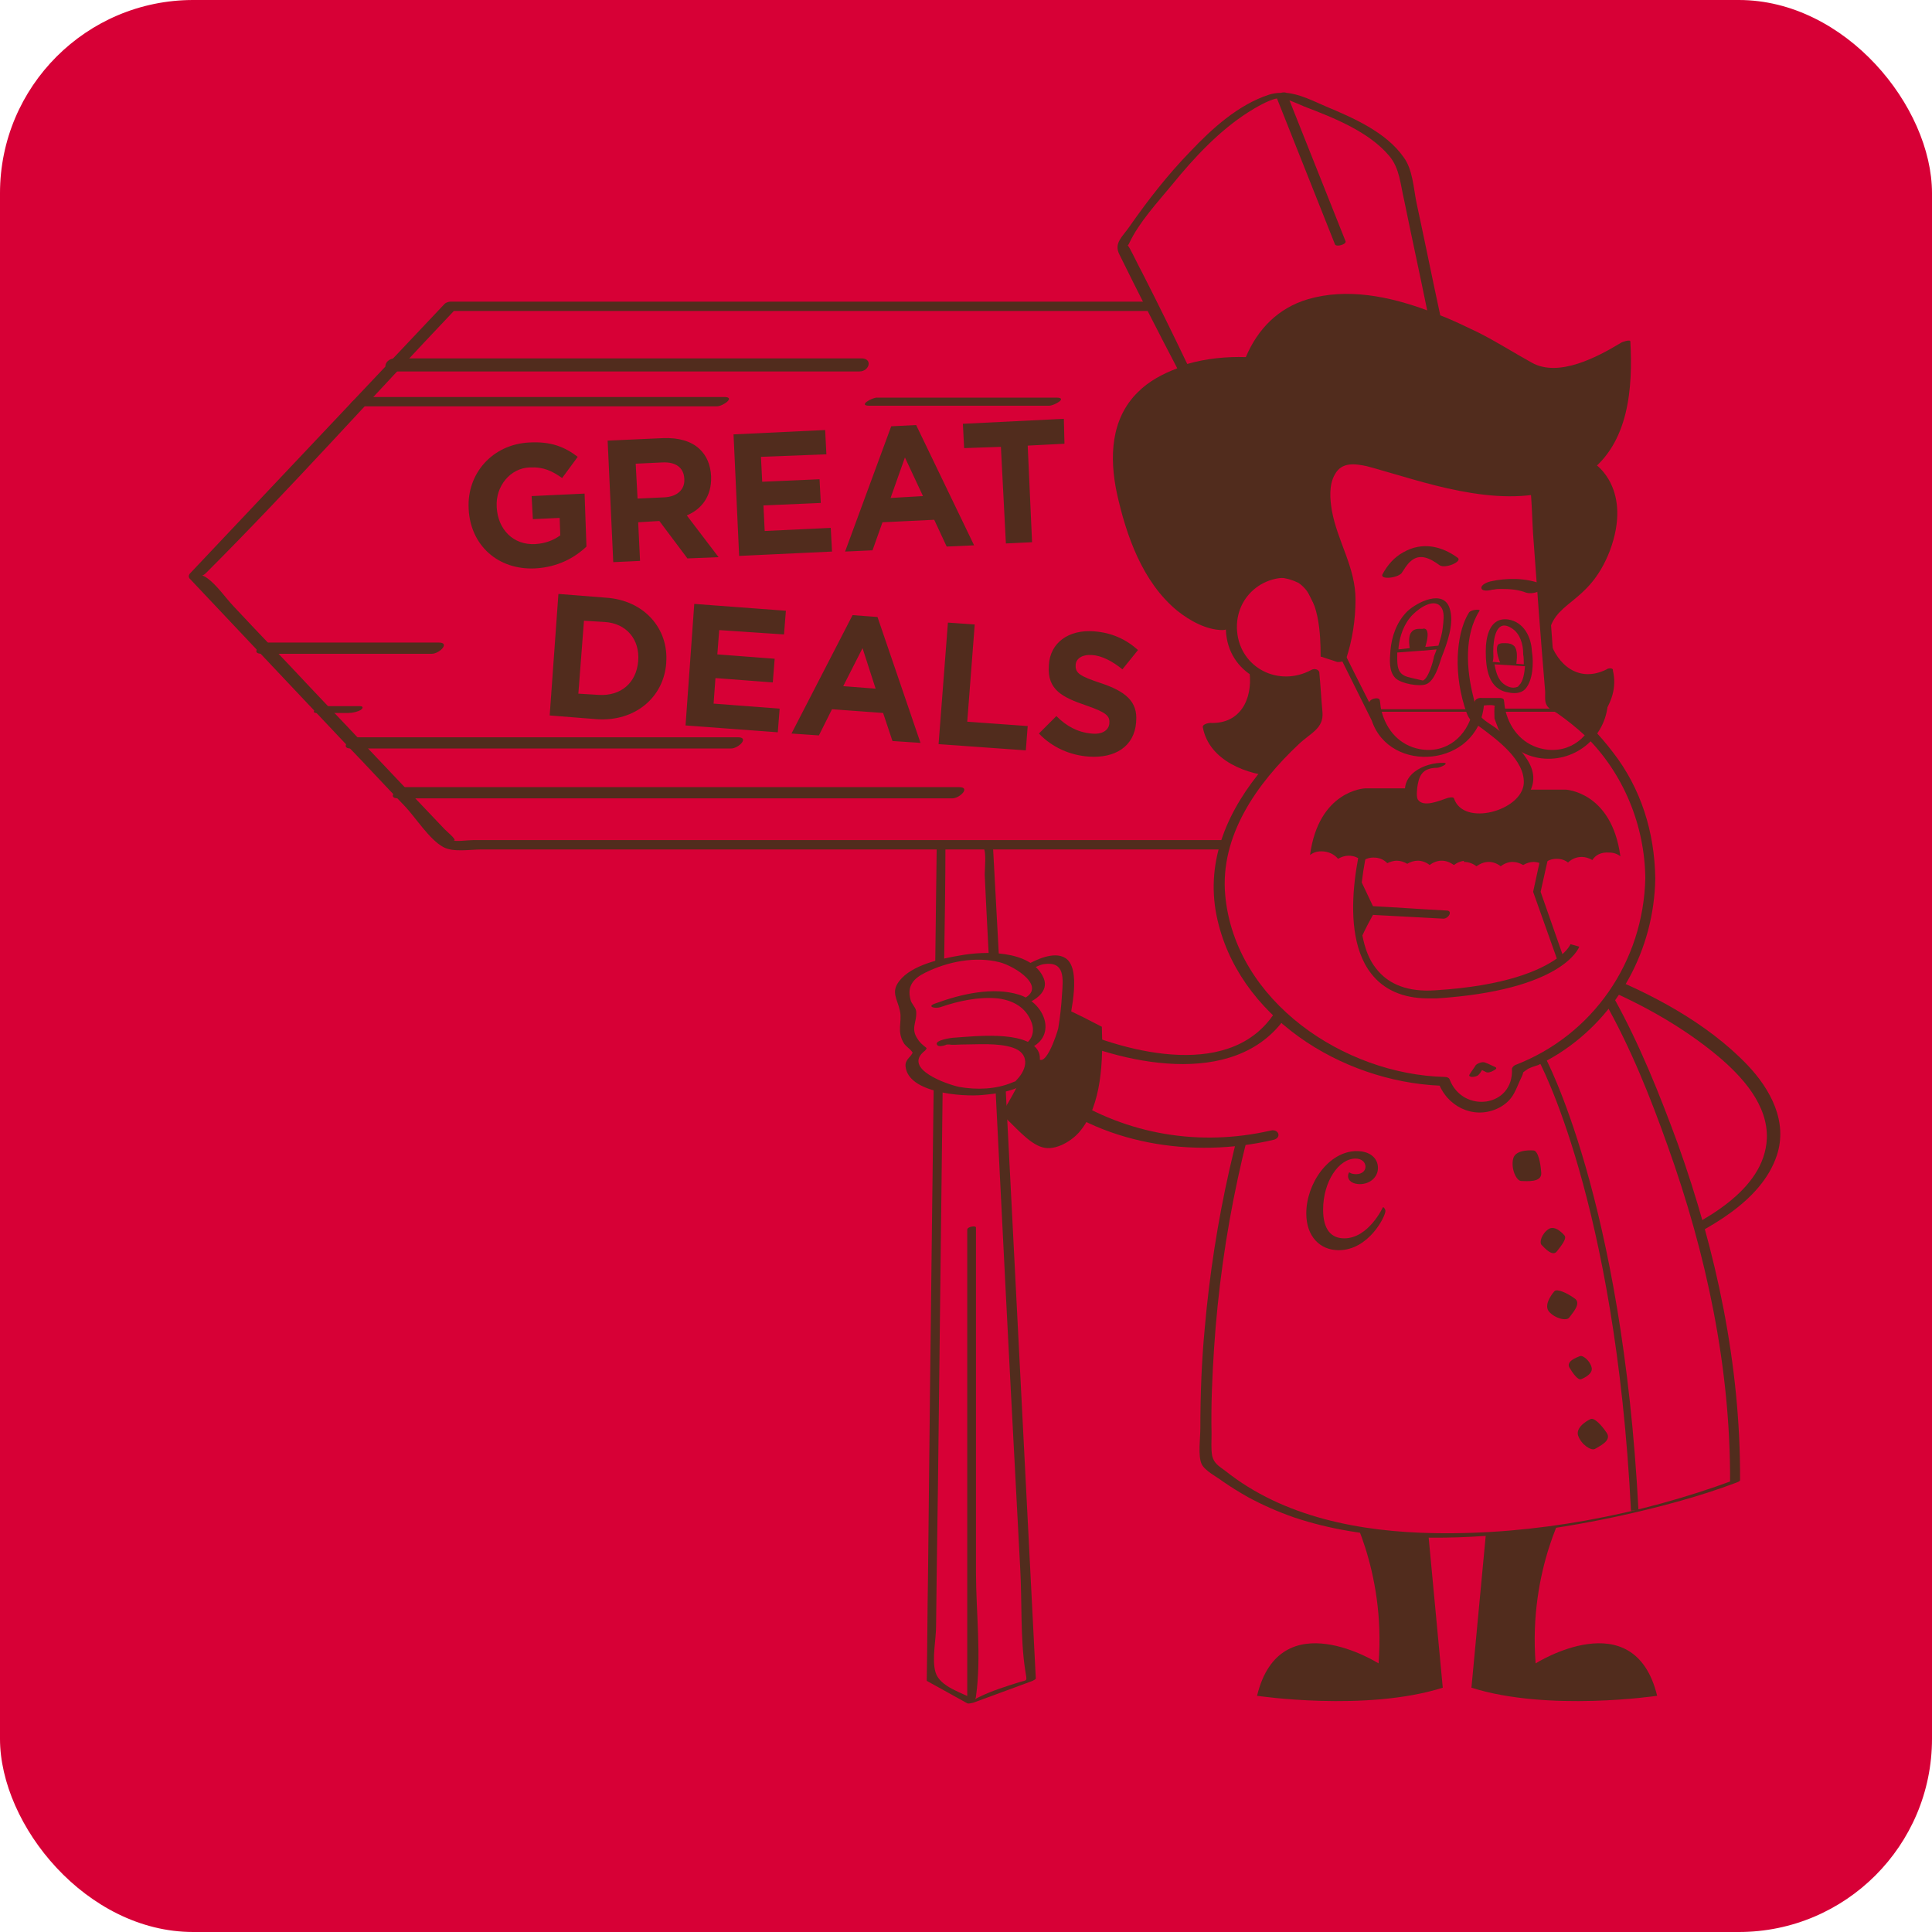 <svg class="charlie" xmlns="http://www.w3.org/2000/svg" viewBox="0 0 310 310">

  <style>
    @keyframes bodybounce {
      from { transform: rotate(5deg) translateY(10px) }
      50% { transform: translateY(-2px) }
      to { transform: rotate(-5deg) translateY(10px) }
    }
    @keyframes armbounce {
      from { transform: translate(5px,10px) }
      50% { transform: translateY(-2px) }
      to { transform: translate(-5px,10px) }
    }
    @keyframes tache-left { to { transform: rotate(-15deg) } }
    @keyframes tache-right { to { transform: rotate(15deg) } }
    @keyframes brows {
      from { transform: rotate(-10deg) }
      to { transform: rotate(10deg) }
    }
    .anim-body {
      transform-origin: 235px 240px;
      animation: bodybounce 1s infinite ease-in-out alternate;
    }
    .anim-arm {
      transform-origin: 600px 550px;
      animation: armbounce 1s infinite ease-in-out alternate;
    }
    .anim-tache {
      transform-origin: 236px 130px;
    }
    .tache-left {
      animation: tache-left .5s infinite ease-in-out alternate;
    }
    .tache-right {
      animation: tache-right .5s infinite ease-in-out alternate;
    }
    .anim-brows {
      transform-origin: 235px 95px;
      animation: brows .3s infinite alternate;
    }

  </style>
  <rect height="100%" width="100%" fill="#D70036" rx="10%" />

  <path id="legs" fill="#512C1D" d="M216 241.1s6.4 10.6 5.2 25.8c0 0-15.8-10-19.5 5.2 0 0 17.5 2.6 29.8-1.3l-2.8-29.8-12.7.1zm35.6 0s-6.4 10.6-5.2 25.8c0 0 15.8-10 19.5 5.2 0 0-17.5 2.6-29.8-1.3l2.8-29.8 12.7.1z"/>
  <g id="torso" class="anim-body">
    <path fill="#D70036" d="M255.4 156.8s57.2 22.1 11.5 43.1"/>
    <path fill="#512C1D" d="M254.8 157.5c7.4 2.9 14.8 6.9 20.9 12 3.9 3.3 8 7.8 7.8 13.2-.4 8.5-10.6 13.5-17.1 16.5-1.3.6-.1 1.8.9 1.2 6.6-3.1 15.3-7.5 17.8-15 1.8-5.4-1-10.6-4.7-14.5-6.5-6.8-15.6-11.6-24.3-15-.9-.2-2.6 1.1-1.3 1.6z"/>
    <path fill="#D70036" d="M258.3 160.4s20.6 36.4 20.2 77.3c0 0-57.9 21.5-84.7-3.1 0 0-2.6-33.7 11.9-71.8l52.6-2.4z"/>
    <path fill="#512C1D" d="M257.4 160.6c4.2 7.4 7.4 15.4 10.2 23.3 6.2 17.3 10.1 35.6 10 54 .2-.1.4-.3.6-.4-15.1 5.6-32 8.8-48.1 8.5-11.7-.2-24.1-2.5-33.5-10-1.1-.8-1.8-1.2-2.1-2.4-.2-1.1-.1-2.4-.1-3.5-.1-4.6.1-9.1.4-13.7 1.2-18.4 5.1-36.5 11.6-53.8-.4.2-.8.3-1.2.5l46.1-2.1 6.5-.3c.5 0 1.9-.7.7-.7l-46.1 2.1-6.5.3c-.3 0-1.1.2-1.2.5-6.1 16.1-9.9 33.1-11.4 50.3-.5 5.3-.7 10.6-.7 16 0 1.5-.4 4.4.2 5.7.5 1.1 2.5 2.1 3.4 2.8 1.3.9 2.6 1.7 4 2.5 2.4 1.3 4.9 2.4 7.5 3.3 5.7 1.9 11.6 2.8 17.6 3.1 11.5.6 23.1-.9 34.3-3.3 6.4-1.4 12.9-3.1 19-5.4.2-.1.6-.2.6-.4.1-18.4-3.8-36.7-10-54-2.9-7.9-6.1-15.9-10.2-23.3-.1-.5-1.7.2-1.6.4z"/>
    <path fill="#512C1D" d="M261.7 242.4c-2.5-49.8-14.8-72.2-14.9-72.4l1-.6c.1.2 12.5 22.9 15.1 72.9l-1.2.1zm-15.6-57.8s-2.9-.3-3.3 1.3c-.4 1.6.5 3.6 1.3 3.6s3.3.3 3.2-1.3-.5-3.5-1.2-3.6zm4.9 13.6s-1.4-1.7-2.5-1-1.6 2.2-1.1 2.6c.4.4 1.7 1.9 2.4 1s1.7-2.1 1.2-2.6zm-1.6 9s-1.8 2-.9 3.2c1 1.2 2.9 1.6 3.3 1 .4-.6 2.1-2.3.8-3.1-1.1-.8-2.8-1.6-3.2-1.1zm4.3 14.1s1.9-.7 1.7-1.8c-.2-1.1-1.4-2.1-1.9-1.9-.5.2-2.2.8-1.7 1.8.6 1 1.4 2.1 1.9 1.9zm1.5 6.4s-2.4 1.1-2 2.6c.5 1.5 2.1 2.5 2.7 2.2.6-.4 2.8-1.3 1.9-2.6-.8-1.2-2-2.5-2.6-2.2zm-33.3-34c.2 0 .4.4.4.6 0 .9-2.7 6.3-7.5 6.3-3 0-5.2-2.2-5.2-5.9 0-4.8 3.6-10 8.1-10 2.2 0 3.4 1.2 3.4 2.7 0 1.5-1.3 2.6-2.9 2.6-1.1 0-1.9-.5-1.9-1.3 0-.4.2-.6.2-.6s.3.3 1.1.3c.9 0 1.5-.5 1.5-1.2s-.6-1.3-1.6-1.3c-2.7 0-5.2 3.7-5.2 8.2 0 3.2 1.3 4.6 3.4 4.6 3.9 0 6.2-5 6.2-5z"/>
  </g>
  <g class="anim-arm" >
    <g id="left_arm">
    <path fill="#D70036" d="M206 162s-8.9 15.8-35.1 3.4l-3.7 8.7s15.2 13.5 37 8"/>
    <path fill="#512C1D" d="M204.9 161.9c-6.8 11.6-23.9 7.1-33.4 2.8-.5-.2-1.4.1-1.7.6-1.2 2.9-2.5 5.8-3.7 8.7-.1.3 0 .5.2.8 10.2 8.9 25.2 11.1 38 8.1 1.4-.3.9-1.8-.4-1.5-11.3 2.6-23 .7-32.8-5.6-.8-.5-1.8-1.1-2.5-1.8-1-.9-.4.6-.1-.4.8-2.7 2.3-5.4 3.4-8.1-.6.2-1.1.4-1.7.6 10.8 4.9 29.3 8.8 36.8-4 .6-1-1.6-1.1-2.1-.2z"/>
    <g fill="#512C1D">
      <path d="M170.1 162l5.8 2.9s.8 19-7.8 18.5l-6.1-5.1 1.9-3 6.2-13.3z"/>
      <path d="M169.1 162.4c1.3.7 4.9 1.7 5.7 2.9.4.6 0 2.6 0 3.4-.1 2.9-.4 5.8-1.3 8.5-.3 1.1-.8 2.3-1.4 3.3-.5.9-1.8 2.7-3.1 2.5-.3 0-.6-.6-.9-.7-.9-.4-4.9-3.5-5-4.2-.1-.8 1.8-3 2.3-3.9 2-4 3.8-8.2 5.6-12.2.2-.5-1.9-.3-2.2.3-2.5 5.5-4.8 11.2-8.1 16.4 0 .1 0 .2.1.2 1.8 1.5 4.2 4.6 6.5 5.2 2.1.6 4.8-1.1 6-2.6 3.5-4.2 3.7-11.5 3.5-16.7 0 0 0-.1-.1-.1-1.9-1-3.9-2-5.8-2.9-.4-.5-2.2.4-1.8.6z"/>
    </g>
  </g>
    <g id="sign_x26__hand">
    <path fill="#D70036" d="M156 197.1v75.8l9.5-3.4-6.9-134.1h-7.5l-1.6 134 6.5 3.5"/>
    <path fill="#512C1D" d="M155.2 197.3v75.9c0 .3.9 0 1 0 3.2-1.2 6.3-2.3 9.5-3.5.1-.1.5-.2.5-.4l-6-117.4-.9-16.6c0-.1-.2-.1-.3-.1h-7.5c-.3 0-1.2.1-1.2.5-.5 39.2-1 78.3-1.4 117.5-.1 5.5-.1 11-.2 16.4v.1c2.2 1.2 4.3 2.4 6.5 3.6.4.2 1.6-.4 1.4-.5-2.2-1.2-5.8-2.1-6.5-4.5-.6-2.1.1-5.2.1-7.4.1-10.3.3-20.6.4-30.9l.9-76.2c.1-6.2.2-12.4.2-18.5-.4.2-.8.3-1.2.5 1.7 0 6.8-.5 7.3.2.5.8.2 3.4.2 4.3.3 6.7.7 13.4 1 20.2 1.1 20.9 2.1 41.9 3.2 62.8l1.5 28.4c.3 5.3 0 11.1.8 16.3.3 1.9.4 1.5-.9 1.9-2.2.7-4.5 1.4-6.5 2.4-1.7.8-.6.9-.5-.1.9-6.4 0-13.5 0-19.9V197c.1-.4-1.4-.2-1.4.3z"/>
    <path fill="#D70036" d="M72.2 49.1L51.8 70.7 31.4 92.3l20.4 21.5 20.4 21.6h138.3V49.1z"/>
    <path fill="#512C1D" d="M71.3 48.8L30.5 92c-.2.2-.3.5-.1.8l25.1 26.6c3.2 3.3 6.3 6.7 9.5 10 1.7 1.8 3.9 5.3 6.1 6.5 1.6.9 4.3.4 6.1.4h133.3c.4 0 1.2-.4 1.2-.8V49.1c0-.6-.5-.7-1-.7H72.3c-1.2 0-1.7 1.5-.2 1.5h138.4c-.3-.2-.7-.4-1-.7v86.4c.4-.3.8-.6 1.2-.8H75.9c-1 0-2.6.3-3.6 0 1.8.5-.6-1.3-1.2-2l-5.7-6L49.5 110c-4-4.3-8.1-8.5-12.1-12.8-1.3-1.4-2.6-3.3-4.1-4.4-1.2-.9-1.1 0-.2-.9 13.7-13.7 26.7-28.3 40.1-42.4.8-1.1-1.3-1.4-1.9-.7z"/>
    <path fill="#512C1D" d="M93.8 79.2l-8.5.4.2 3.7 4.3-.2.1 2.8c-1.1.8-2.4 1.3-4 1.4-3.5.2-6-2.3-6.2-5.9v-.1c-.2-3.3 2.2-6.2 5.3-6.3 2.3-.1 3.6.6 5.2 1.7l2.5-3.4c-2.1-1.6-4.3-2.5-7.8-2.3-5.9.3-10 5-9.7 10.6v.1c.3 5.8 4.7 9.8 10.7 9.5 3.6-.2 6.3-1.7 8.2-3.5l-.3-8.5zm8.9 10.8l-.3-6.2 3.3-.2h.1l4.5 6 5-.2-5.1-6.7c2.4-1 4-3.1 3.9-6.2v-.1c-.1-1.8-.7-3.3-1.9-4.4-1.3-1.2-3.3-1.8-5.8-1.7l-8.9.4.9 19.5 4.3-.2zm3.6-15.8c2.1-.1 3.4.8 3.5 2.6v.1c.1 1.6-1.1 2.8-3.2 2.9l-4.3.2-.3-5.6 4.3-.2zm27.2 14.3l-.2-3.8-10.6.5-.2-4.1 9.2-.4-.2-3.8-9.2.4-.2-4 10.5-.4-.2-3.9-14.7.7.9 19.5zm22.8-1L147 68.2l-4 .2-7.4 20.1 4.4-.2 1.6-4.5 8.3-.4 2 4.3 4.4-.2zm-13.4-7.6l2.3-6.5 2.9 6.2-5.2.3zm27.9-8.7l-.1-4-16.2.8.2 3.9 5.9-.2.8 15.5 4.2-.2-.7-15.5zM97.2 95.9l-7.6-.6-1.4 19.5 7.6.6c6.1.4 10.7-3.5 11.1-9v-.1c.4-5.4-3.5-10-9.7-10.4zm5.2 10.2c-.3 3.5-2.8 5.6-6.3 5.4l-3.3-.2.9-11.7 3.3.2c3.5.2 5.7 2.8 5.4 6.3zm7.6 10.3l14.8 1.1.3-3.8-10.6-.8.3-4.1 9.2.7.3-3.8-9.2-.7.3-3.9 10.4.7.3-3.8-14.7-1.1zm26.8-17.7l-9.8 19 4.4.3 2.1-4.2 8.2.6 1.5 4.5 4.5.3-6.9-20.2-4-.3zm-1.5 11.4l3.1-6.1 2.1 6.5-5.2-.4zm21.1-9.9l-4.3-.3-1.5 19.5 14 1 .3-3.9-9.7-.7zm20.2 9.4c-3.3-1.1-4.1-1.6-4-2.9v-.1c.1-.9 1-1.6 2.6-1.5 1.6.1 3.3 1 4.9 2.3l2.5-3.1c-1.9-1.7-4.2-2.8-7.1-3-4-.3-7 1.8-7.2 5.4v.1c-.3 3.9 2.2 5.1 6 6.4 3.2 1.1 3.8 1.7 3.7 2.8v.1c-.1 1.1-1.2 1.8-2.9 1.6-2.2-.2-4-1.2-5.6-2.8l-2.8 2.8c2.2 2.3 5.1 3.5 8 3.7 4.2.3 7.3-1.6 7.6-5.5v-.1c.3-3.3-1.8-4.9-5.7-6.2zm-113.5-50h74.8c1.6 0 2.2-2.1.3-2.1H63.4c-1.7 0-2.3 2.1-.3 2.1zM57 65.2h58c1 0 3.1-1.5 1.2-1.5h-58c-1 0-3.1 1.5-1.2 1.5zm82.5-.1h28.8c.9 0 3.1-1.3 1.2-1.3h-28.8c-.8 0-3.1 1.3-1.2 1.3zM42 104.9h27.3c1.2 0 3-1.8 1.1-1.8H43.1c-1.2.1-3.1 1.8-1.1 1.8zm8.8 9.5h5.1c.7 0 1.5-.2 2-.5.4-.3.4-.6-.2-.6h-5.1c-.7 0-1.5.2-2 .5-.3.3-.4.6.2.6zm5.5 5.7h61c1.2 0 3-1.8 1.1-1.8h-61c-1.2 0-3 1.8-1.1 1.8zm7.6 8h88.9c1.2 0 3-1.8 1.1-1.8H65c-1.2 0-3.1 1.8-1.1 1.8z"/>
    <path fill="#D70036" d="M164.9 155.3s6.4-3.8 6.4.8-.8 14.1-3.2 14.3c-2.4.2-2.7-1.3-2.7-1.3l-8.9 1.3-4.6-1-2.4-2.4s-.1-5.2 0-5.5 0-2.8.5-3c.5-.2 10.4-1.5 10.4-1.5l4.5-1.7z"/>
    <path fill="#512C1D" d="M165.2 155.7c.7-.4 1.6-.9 2.3-1 3.4-.5 3.1 2.3 2.9 4.9-.1 1.8-.3 3.6-.6 5.4-.1.5-2.4 7.9-3.7 3.9-.1-.3-.4-.3-.7-.3-3 .4-6.4 1.5-9.3 1.2-1.8-.1-3.4-.6-4.6-1.5-1.9-1.5-1.5-2.9-1.5-5.2 0-1.4-.2-3.6.7-4.2 1.3-.9 4.9-.7 6.5-.9 3.1-.4 5.2-1.2 8-2.3.9-.4.1-1.1-.6-.8-2.5 1-4 1.7-6.4 2-2.2.3-6.4 0-8.3 1.2-1.6 1-1.2 3.4-1.2 5.1-.1 2.9-.4 4.8 2.5 6.5 4.3 2.5 8.9.1 13.4 0 1.4 0-.7-.5 1 .7.8.5 2 .8 2.9.4 2.2-.8 2.6-4 2.9-5.9.4-2.4 2.2-9.6-.5-11.2-1.8-1.1-4.7.3-6.3 1.2-.9.5-.1 1.2.6.8z"/>
    <path fill="#D70036" d="M164.2 160.8s5.8-2.2-.3-5.8-16.8.3-18.5 2.5.5 5 .5 5c-1.9 3.9 1.8 6.1 1.8 6.1s-4.2 3.1 3 5.8 13.2-.6 13.2-.6 6.1-6-3.6-6.4-9 .2-9 .2"/>
    <path fill="#512C1D" d="M164.6 161.1c1.9-.8 3.9-2.3 2.7-4.5-2.2-4.2-9.4-4-13.2-3.3-3 .5-7.8 1.5-9.8 4.1-1.4 1.8-.3 2.9.1 4.8.4 1.8-.6 3.3.7 5.3.3.4.9.8 1.2 1.2.4.7.3-.8.2 0-.2.9-1.3 1.2-1.2 2.4.4 4.3 9.2 4.9 12.3 4.6 2.3-.2 5.5-.6 7.3-2.2 1.3-1.1 2.6-3.4 1.6-5-2-3.2-10.3-2.2-13.4-2-.3 0-3.4.4-2.7 1.2.4.5 2.5-.3 2-.8-.9.6-1 .8-.4.7h.4c.3.1 1.5 0 1.8 0 2.6 0 5.9-.3 8.3.5 2.7.9 2.4 3.3.7 5.1-.6.6.1.1-.8.5-2.6 1.1-5.7 1.2-8.5.7-1.9-.4-9.2-2.9-5.5-5.8.1-.1.4-.4.2-.5-.5-.4-1-.8-1.3-1.3-1.3-1.8-.1-2.8-.3-4.6-.1-.6-.8-1.2-.9-1.8-.6-2.2.5-3.4 2.3-4.3 3.6-1.8 8.1-2.7 12-1.7 2.4.6 8 4.1 3.5 6-1.5.6-.2 1.1.7.7z"/>
    <path fill="#512C1D" d="M150.9 161.6c2.9-1 6.2-1.7 9.2-1.4 2.4.3 4.5 1.4 5.4 3.8.6 1.5.1 3.2-1.6 3.8-1.5.5-.1.9.8.6 5.1-1.7 3.2-7.4-1.2-8.8-4.2-1.3-9.3-.1-13.4 1.4-1.5.5-.1.9.8.6z"/>
  </g>
  </g>
  <g class="anim-body" >
  <g id="head">
    <path fill="#D70036" d="M190.1 59.5l-9.8-18.9v-1.5s13.1-19.6 23.3-23.2l2.4-.6s13.8 3.8 17.6 9.7 3.9 14.1 3.9 14.1l2.2 12.9-20.1 7.2-19.5.3z"/>
    <path fill="#512C1D" d="M211.9 105.9c-1.4-.9-2.6-2.3-4.3-1.8-2.2.7-4.4 2.1-6.5 3.2-.1.1-.3.1-.4.2-.2.1-.2.2-.2.3v.1c.5 4.3-1.5 8.3-6.3 8.1-.3 0-1.3.2-1.2.7 1 5.4 7.2 7.7 12 7.9 2.8.1 4.2-1.1 6.5-2.5 2.4-1.5 4.9-2.9 7.3-4.4.1-.1.4-.2.3-.4-.7-2.4-1-5.2-2.1-7.5-.8-1.8-3.5-2.8-5.1-3.9zm45.9 1.5c-4.4 2.2-7.9-.6-9.2-4.8v-.1c0-.1-.1-.1-.2-.1.6-6.2 6.4-5 9.9-14 3.7-9.9-2.3-13.9-2.3-13.9l-17.9-3-7 28.8 8.5 2c-1.2.7-1.8 2.4-2.6 3.6-1 1.5-2.8 3.3-2.9 5.1-.1 2.5.8 5.4 1.1 7.8 0 .2.4.3.5.3 2.6.3 5.2.7 7.9 1 2.8.4 4.8 1 7.4-.3 4.3-2.2 9.1-6.8 7.8-12.2.1-.5-.8-.4-1-.2z"/>
    <path fill="#D70036" d="M264.8 140.9c0-11.9-6.3-22.2-15.8-28L246.1 75c-.4-5.8-5.5-10.2-11.3-9.7l-16.4 1.2c-5.8.4-10.2 5.5-9.7 11.3l1.1 14.8c-1-.4-2.2-.7-3.4-.7-4.8 0-8.7 3.9-8.7 8.7 0 4.8 3.9 8.7 8.7 8.7 1.7 0 3.2-.5 4.6-1.3l.6 7.7c-7.2 6-15.8 15.5-15.8 25.6 0 17.9 18.2 31.9 36.1 32.1.7 2.5 3 4.3 5.7 4.3 3.3 0 6-2.7 6-6v-.3c12.3-4.6 21.2-16.5 21.2-30.5z"/>
    <path class="anim-tache tache-left" fill="#512C1D" d="M214.7 137.8c.5-.3 1.1-.5 1.7-.5.8 0 1.6.3 2.2.9.5-.4 1.1-.6 1.8-.6.9 0 1.6.3 2.2.9.4-.2 1-.4 1.5-.4.6 0 1.2.2 1.7.5.5-.3 1.1-.5 1.7-.5.7 0 1.4.3 1.9.7.5-.4 1.2-.7 1.9-.7.8 0 1.4.3 2 .7.5-.4 1.2-.7 2-.7v-11.6H219s-7.4.3-8.8 10.7c.5-.4 1.1-.6 1.8-.6 1.2 0 2.1.5 2.7 1.2z"/>
    <path class="anim-tache tache-right" fill="#512C1D" d="M255.5 138c-.5-.3-1.1-.5-1.7-.5-.8 0-1.6.3-2.2.9-.5-.4-1.1-.6-1.8-.6-.9 0-1.6.3-2.2.9-.4-.2-1-.4-1.5-.4-.6 0-1.2.2-1.7.5-.5-.3-1.1-.5-1.7-.5-.7 0-1.4.3-1.9.7-.5-.4-1.2-.7-1.9-.7-.8 0-1.4.3-2 .7-.5-.4-1.2-.7-2-.7v-11.6h16.3s7.4.3 8.8 10.7c-.5-.4-1.1-.6-1.8-.6-1.3-.1-2.2.4-2.7 1.2z" />

    <path fill="#D70036" d="M236.6 98.1s-4 6.1 0 17.1c0 0 9.8 6 8.8 10.9s-11.9 6.5-12.9 2.3c0 0-5.7 2.2-5.9-.2-.2-2.4.3-5.6 4.6-5.2"/>
    <path fill="#512C1D" d="M235.7 98.3c-1.3 2.1-1.7 4.8-1.8 7.1-.1 3 .4 6.1 1.4 8.9.5 1.4 1 1.5 2.1 2.3 2.7 2 7.3 5.3 7.1 9.1-.3 4.4-9.7 7-11.2 2.4-.1-.3-1-.1-1.2 0-1.2.4-3.7 1.5-4.6.2-.3-.5-.1-2 0-2.5.3-1.6 1-2.6 3.1-2.6.4 0 2-.7 1.1-.8-3.1-.1-7.4 1.9-6 5.9.8 2.5 5.3.9 7 .2h-1.2c2 6.1 18.8 1.4 13.5-6.7-1.3-2-3.2-3.6-5-5-.7-.5-1.6-1-2.2-1.6-.8-.9-1.1-2.1-1.4-3.4-1.1-4.3-1.5-9.9 1-13.8.2-.3-1.4-.2-1.7.3z"/>
    <path fill="#512C1D" d="M261.6 54.8c0-.4-1.4.1-1.5.2-3.8 2.3-10 5.6-14.3 3.2-2.9-1.6-5.7-3.4-8.7-4.9-1.9-.9-3.9-1.9-6-2.7-1.3-6-2.5-12-3.8-18-.5-2.4-.6-5.4-2.1-7.4-2.8-4-8.1-6.3-12.4-8.1-2.1-.9-4.2-2-6.4-2.2-.2-.1-.5-.1-.9 0-.6 0-1.3.1-1.9.3-4.9 1.6-9.1 5.4-12.6 9.1-3.6 3.7-6.8 7.8-9.8 12.1-1.1 1.6-2.5 2.6-1.6 4.4 3 6.1 6.1 12.2 9.3 18.3-2.4.9-4.6 2.1-6.3 3.8-4.4 4.3-4.6 10.5-3.4 16.2 1.5 6.8 4.1 14.3 9.7 18.9 2 1.6 4.7 3.1 7.3 3.1.3 0 1.1-.2 1.2-.5.3-1.2.9-2.4 1.5-3.6 2.1-3.7 5.2-5.5 9.4-3.5 3.4 2.2 3.6 8.3 3.6 11.8 0 .1.1.1.2.1.8.3 1.6.5 2.4.8.4.1 1.4-.1 1.5-.5 1-3 1.5-6.3 1.5-9.5 0-5.2-2.9-9.3-3.8-14.3-.3-1.8-.5-4.1.5-5.8 1.1-2 3.2-1.7 5.1-1.3 1.9.5 3.8 1.1 5.6 1.6 9.2 2.7 21.5 5.9 29.9-.5 6.6-4.8 7.2-13.7 6.8-21.1zm-78.3-11c-.7-1.3-1.3-2.6-2-3.9-.5-.9-.4-.2-.1-.9 1.6-3.4 4.6-6.6 6.9-9.4 3.5-4.3 7.5-8.6 12.2-11.6 1.1-.7 3.3-2 4.6-2.2l9.3 23.4c.2.5 1.9 0 1.7-.5-3-7.5-6-15.1-9-22.6.8.3 1.7.7 2.4 1 4.7 1.8 10.3 4 13.6 7.9 1.7 2 1.8 4.6 2.4 7.1 1.2 5.9 2.5 11.8 3.7 17.7-6.2-2.3-12.9-3.6-19.1-1.8-4.8 1.4-8.1 4.8-10 9.3-3-.1-6.3.2-9.4 1.1-2.3-4.8-4.7-9.7-7.2-14.6zm62.5 60.7c-.1-2.3-1.3-4.7-3.8-5.1-3-.4-3.6 2.8-3.6 5.1 0 2.7.4 6.1 3.6 6.6.9.2 2 .2 2.7-.5 1.3-1.4 1.4-4.3 1.1-6.1zm-6.2 0c0-1.8.4-5.5 3.1-3.6 1.2.8 1.7 2.5 1.7 3.9v.2c.1.4.1 1 .1 1.6l-1.2-.1c.2-1.4.1-2.3-.3-2.8-.4-.4-.9-.5-1.4-.5h-.5c-.3 0-.5.1-.7.2-.5.6 0 2.2.3 2.9l-1.2-.1c.2-.6.1-1.2.1-1.7zm4.2 5.4c-.4.4 0 .2-.6.4-.8.2-1.7-.3-2.2-.8-.7-.7-1-1.8-1.2-2.9l4.9.3c-.1 1.1-.3 2.4-.9 3z"/>
    <g fill="#512C1D">
      <path d="M258.8 120.7c-2-2.6-4.8-5.8-7.8-7.4-1.4-.7-1.2-.5-1.3-2-.7-8.9-1.3-17.8-2-26.7-.6-7.5.1-17.4-9.2-19.7-3.6-.9-7.9 0-11.6.3-3.8.3-8.3 0-11.9 1.4-5.6 2.2-7.6 7.4-7.2 13l.9 12c-5.9-1.2-12.3 2.9-12 9.5.3 7 7.4 10.4 13.3 8 .2 1.9.7 4.1.4 5.9-.1.8 0 .4-.3.9-.5.8-1.9 1.7-2.6 2.3-1.6 1.5-3.2 3.1-4.6 4.8-5.8 6.8-9.5 14.9-7.7 23.9 3.3 16.2 20 26.6 35.8 27.3 1.7 3.8 6.1 5.5 9.8 3.4 2.2-1.3 2.4-2.9 3.4-4.9.4-.9-.1-.4.7-1 .5-.4 1.3-.6 1.9-.8 1.2-.6 2.3-1.2 3.4-1.9 9.5-6.1 15.2-16.7 15.4-28-.1-7.5-2.3-14.5-6.8-20.3zm-15.7 50.2c-.2.1-.5.4-.5.6.3 6.2-7.9 7.2-10 1.7-.1-.3-.5-.4-.8-.4-16.1-.4-33.6-12.1-35.2-29.1-.9-9.6 5.1-18 11.8-24.3 1.9-1.8 4-2.5 3.8-5.1-.2-2.1-.3-4.2-.5-6.3 0-.6-.8-.8-1.3-.5-5.2 2.8-11.4-.3-11.9-6.2s5.1-10.1 10.7-8.1c.4.2 1.4-.1 1.4-.7-.3-3.4-.5-6.8-.8-10.2-.4-4.8-.9-9.7 3.3-13.1 3.3-2.6 8.2-2.3 12.2-2.6 3.5-.3 7.3-1 10.8-.7 10.2.7 9.4 12.5 9.9 19.9.6 8.3 1.2 16.5 1.9 24.8.1.7-.1 1.8.2 2.4.3.7.9.9 1.7 1.4 1.6 1.1 3.2 2.4 4.6 3.7 6.1 6 9.5 14.3 9.6 22.8-.3 13.4-8.4 25.2-20.9 30z"/>
      <path d="M239.9 171.2c-.5-.2-1-.5-1.6-.7-.4-.2-1.2.1-1.5.4-.3.5-.7 1-1 1.5-.2.3.2.4.4.4.3 0 .9-.1 1.1-.4.2-.2.3-.4.5-.7l.6.3c.3.2.9 0 1.2-.2.4-.2.7-.4.3-.6z"/>
    </g>
    <path fill="#512C1D" d="M256.5 112.6c0 .4-.1.7-.1 1.1h-14.9c-.1-.4-.1-.9-.2-1.4 0-.2-.4-.3-.5-.3h-3c-.5-.1-1.2.2-1.2.7 0 .4-.1.7-.1 1.1h-14.9c-.1-.4-.1-.9-.2-1.4 0-.6-1.5-.4-1.7.3-3.1-6.1-6.1-12.2-9.2-18.4-.2-.3-1 0-.8.4 3.5 7 6.9 13.9 10.4 20.9 2.9 8.7 17 7.5 18-2.4.8-.1 1.6-.1 1.8.1-.2-.3-.1 1.9-.1 2 .2.5.4 1.1.6 1.6 1.3 2.5 3.7 4.2 6.4 4.7 5.7 1 10.9-3.2 11.2-8.9.2-1.1-1.5-.8-1.5-.1zm-28.7 7.6c-3.2-.6-5.3-3-6.1-6h14.6c-.9 3.9-4.2 6.8-8.5 6zm19.9 0c-3.2-.6-5.3-3-6.1-6h14.6c-.9 3.9-4.2 6.8-8.5 6z"/>
    <path fill="#512C1D" d="M252 151.5s-.3.7-1.3 1.6l-3.5-10 2.3-10.3-1.2-.3-2.3 10.6 3.8 10.7c-2.7 1.9-8.2 4.4-19.5 5.1-4.3.3-7.5-.9-9.5-3.5-1.2-1.5-1.8-3.3-2.2-5.3.5-1.1 1.3-2.6 1.7-3.3l11.2.6c.9.1 1.7-1.3.6-1.3-3.9-.2-7.9-.5-11.8-.7l-1.8-3.8c.6-5.1 1.9-9.4 2-9.5l-1.1-.4c-.2.7-5.4 16.8.6 24.5 2 2.6 5.1 4 9.2 4h1.3c20.1-1.3 22.8-8 22.9-8.3l-1.4-.4zm-19.4-53.9c-1-3.1-5.2-1-6.8.5-1.7 1.7-2.5 4-2.7 6.3-.1 1.4-.3 3.3.8 4.4.9.9 3.8 1.4 4.9 1 1.4-.5 2.1-3.1 2.5-4.3.9-2.3 2.1-5.5 1.3-7.9zm-4.3 11.6c.1 0-1.8-.4-2.1-.5-.5-.1-1.1-.3-1.5-.8-.6-.7-.5-2.1-.5-3.2l4-.3h.2l2.1-.2c-.1.4-.3.8-.4 1.1-.1.7-.9 3.6-1.8 3.9zm3.2-8.5c-.1 1-.4 1.9-.7 2.9l-2.1.2c.2-.7.6-2.1.2-2.7-.1-.2-.4-.3-.6-.2h-.5c-.5 0-1 .1-1.3.5-.4.4-.5 1.3-.3 2.6l-1.8.2v-.3c.2-1.9.9-3.9 2.3-5.3 1.1-1.1 3.7-2.9 4.7-.9.4.8.2 2.1.1 3z"/>
  </g>
  <path id="brows" class="anim-brows" fill="#512C1D" d="M225 91.8c.2-.3.8-1.3 1.3-1.7 1.5-1.4 3.2-.5 4.7.6.9.6 3.7-.6 2.9-1.2-2.6-1.9-5.7-2.6-8.7-.9-1.5.8-2.6 2.1-3.4 3.6-.3.9 2.8.5 3.2-.4zm14.5 2.8c-.6.1-.1 0 .2 0 .4-.1.8-.1 1.2-.1 1.4 0 2.7.1 4 .6.7.2 1.6 0 2.2-.3.3-.2 1-.8.3-1.1-2.7-1-5.6-1-8.3-.4-.4.1-1.5.5-1.4 1.1.2.6 1.5.3 1.8.2z"/>
  </g>
</svg>
